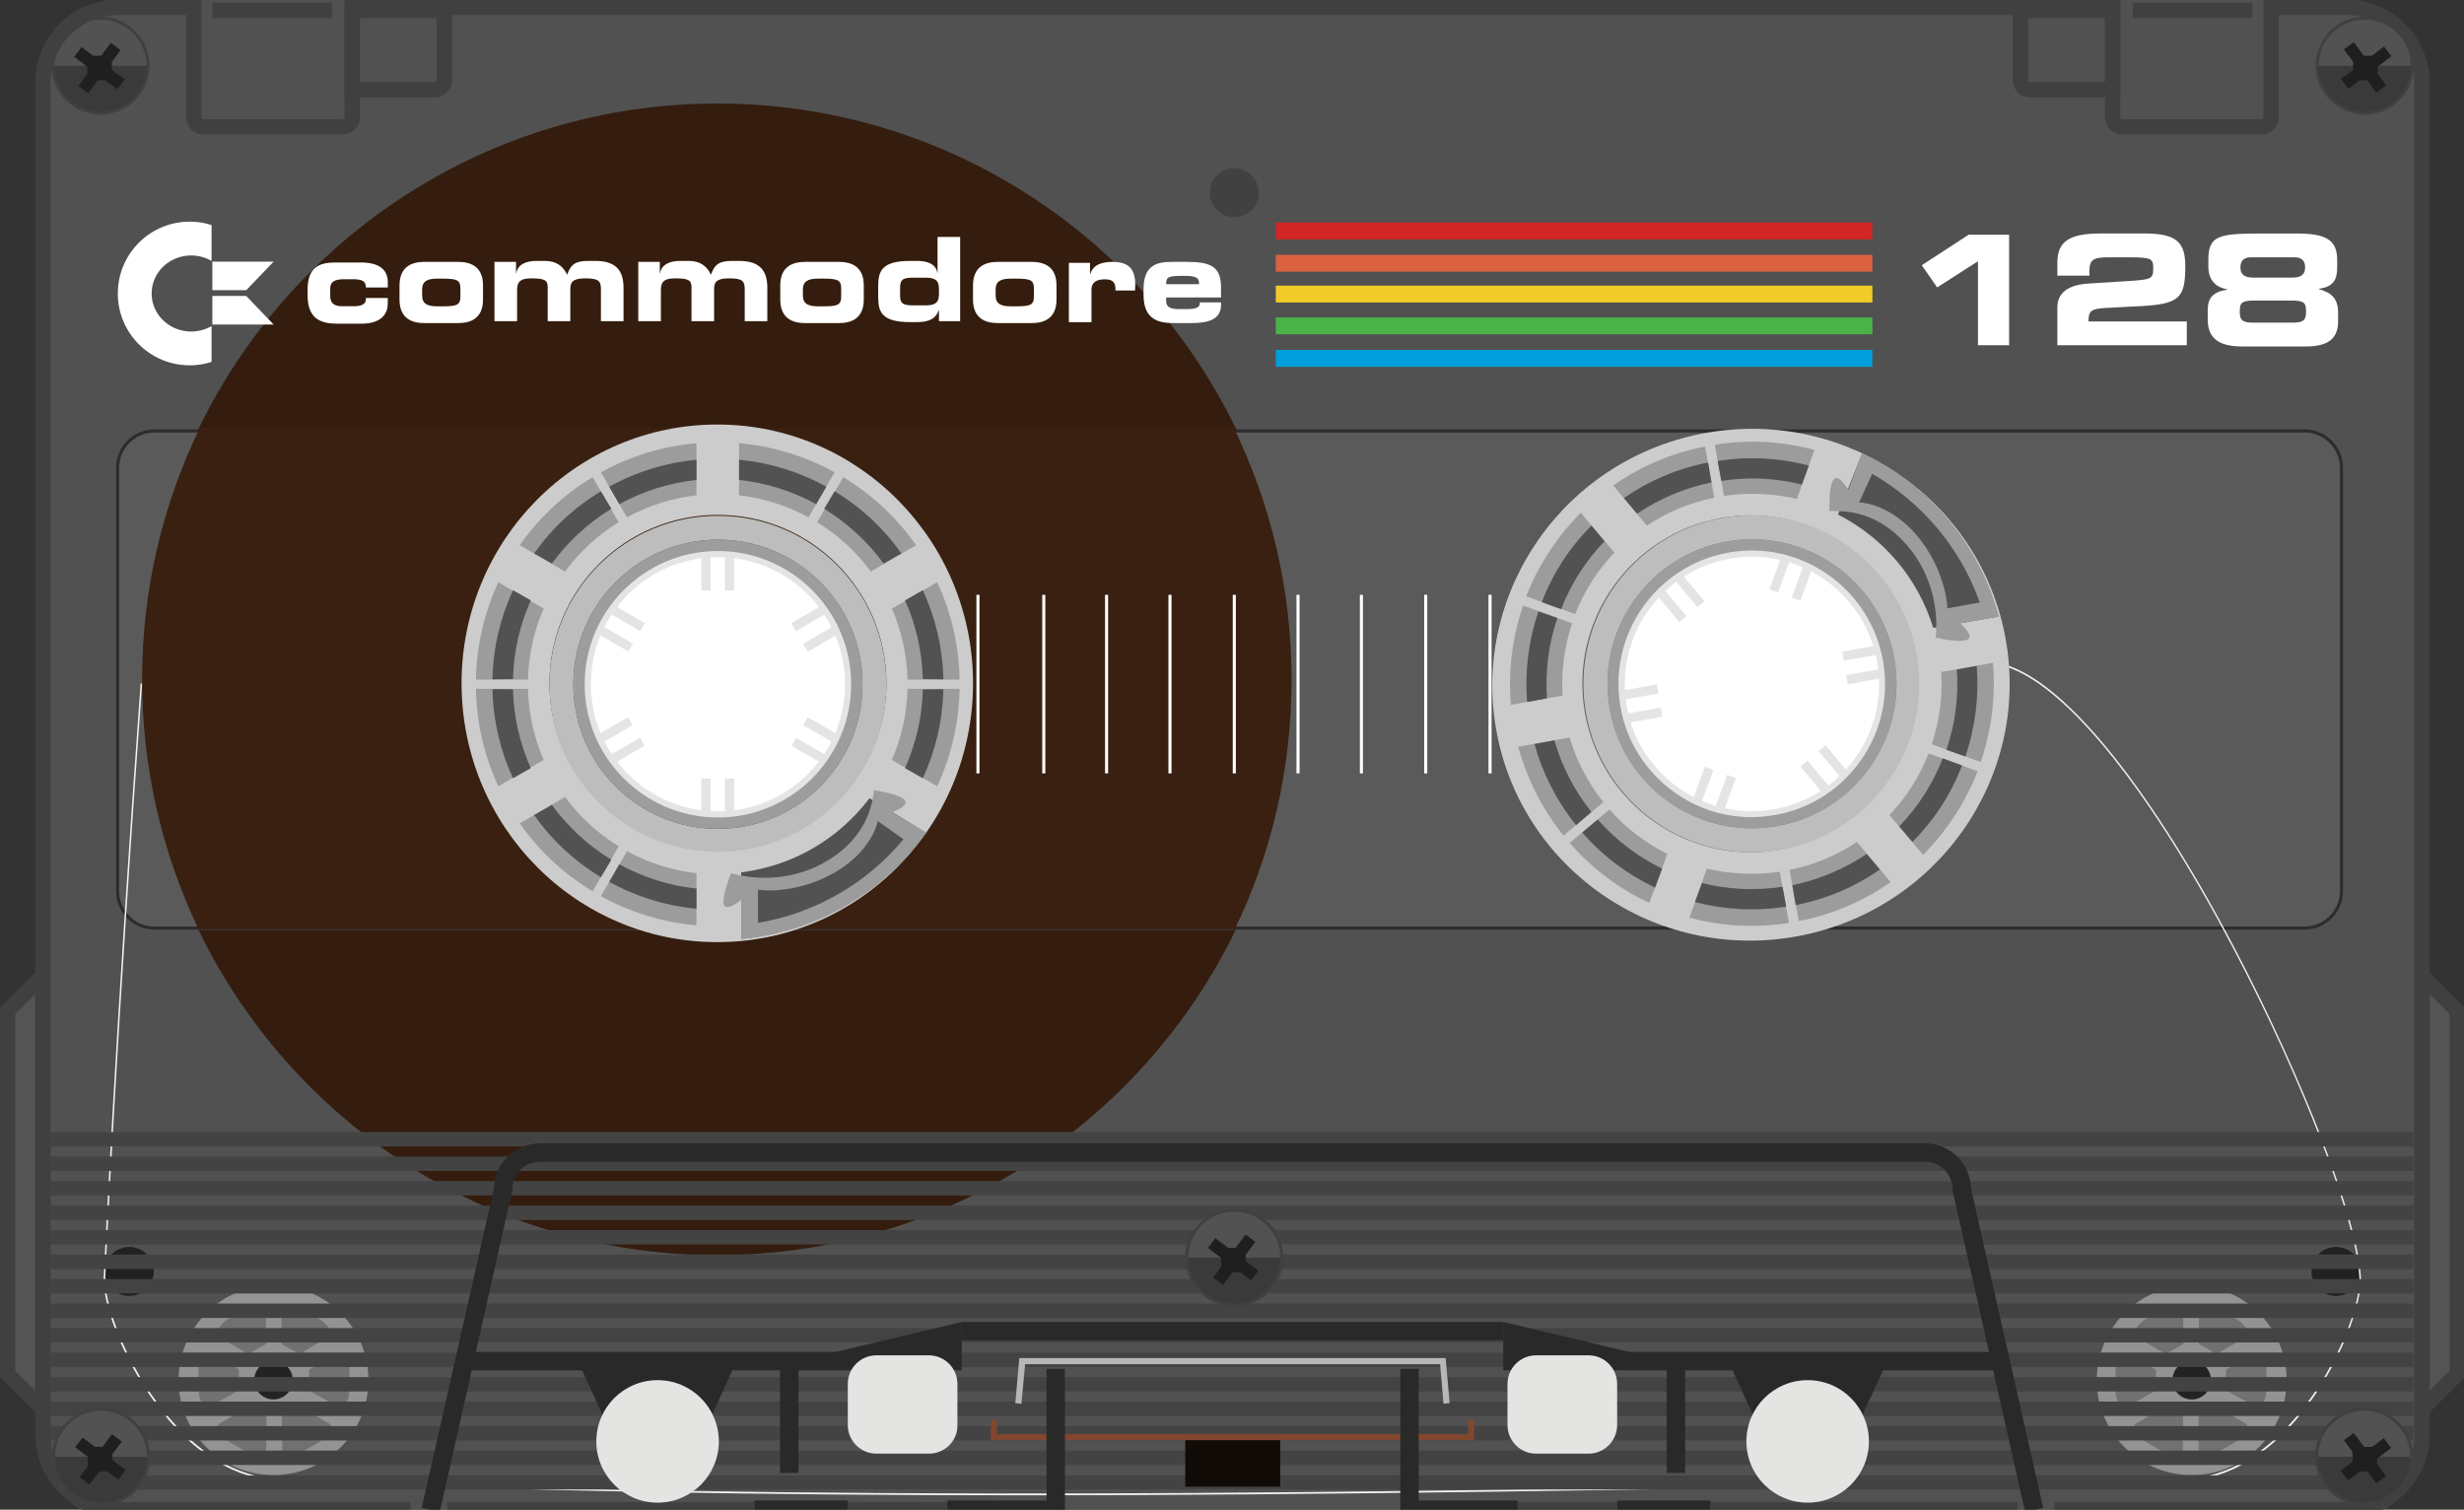 <?xml version="1.0" encoding="UTF-8" standalone="no"?>
<!-- Generator: Adobe Illustrator 19.0.0, SVG Export Plug-In . SVG Version: 6.00 Build 0)  -->

<svg
   version="1.1"
   id="Layer_1"
   x="0px"
   y="0px"
   viewBox="0 0 804.5 492.9"
   xml:space="preserve"
   sodipodi:docname="c128.svg"
   inkscape:version="1.4.2 (f4327f4, 2025-05-13)"
   xmlns:inkscape="http://www.inkscape.org/namespaces/inkscape"
   xmlns:sodipodi="http://sodipodi.sourceforge.net/DTD/sodipodi-0.dtd"
   xmlns="http://www.w3.org/2000/svg"
   xmlns:svg="http://www.w3.org/2000/svg"><rect x="0" y="0" width="804.5" height="492.9" fill="#333333" stroke="none"/><defs
   id="defs281">
	
	
	
	
	
	
	
	
	
	
	
	
	
	
	
	
	
	
	
	
	
	
	
	
	
	
	
	
	
	
	
	
	
	
	
	
	
	
	
	
	
	
	
	
	
	
	
	
	
	
	
	
	
	
	
	
	
	
	
	
	
	
	
	
	
	
	
	
	
	
	
	
	
	
	
	
</defs><sodipodi:namedview
   id="namedview281"
   pagecolor="#ffffff"
   bordercolor="#000000"
   borderopacity="0.25"
   inkscape:showpageshadow="2"
   inkscape:pageopacity="0.0"
   inkscape:pagecheckerboard="0"
   inkscape:deskcolor="#d1d1d1"
   inkscape:zoom="0.84094138"
   inkscape:cx="355.55392"
   inkscape:cy="48.160313"
   inkscape:window-width="1920"
   inkscape:window-height="1009"
   inkscape:window-x="-8"
   inkscape:window-y="-8"
   inkscape:window-maximized="1"
   inkscape:current-layer="Layer_1" />
<path
   fill="#381F10"
   d="M678.2-233.7"
   id="path1" />
<path
   fill="#381F10"
   d="M1016.2-231.7"
   id="path2" />
<path
   fill="#381F10"
   d="M1016.3-398.5"
   id="path3" />
<path
   fill="#381F10"
   d="M678.6-397.5"
   id="path4" />
<g
   id="g5">
	<path
   fill="none"
   stroke="#FFFFFF"
   stroke-miterlimit="10"
   d="M835,478.9"
   id="path5" />
</g>
<g
   id="g6">
		<path
   fill="#515151"
   d="M 741.6,0 H 402.3 402.5 63.3 38.6 C 25.1,0 14,11.2 14,24.9 v 446.3 c 0,13.7 11.1,24.9 24.6,24.9 h 95.4 536.8 95.4 c 13.5,0 24.6,-11.2 24.6,-24.9 V 24.9 C 790.8,11.2 779.7,0 766.2,0 Z"
   id="path6" />
	</g><g
   id="g7">
		<circle
   fill="#212121"
   cx="42.2"
   cy="415.1"
   r="8"
   id="circle6" />
	</g><g
   id="g8">
		<circle
   fill="#212121"
   cx="762.7"
   cy="415.1"
   r="8"
   id="circle7" />
	</g><g
   id="g9">
		<path
   fill="#5a5a5b"
   d="M 752.5,303 H 50.4 c -6.6,0 -12,-5.4 -12,-12 V 152.7 c 0,-6.6 5.4,-12 12,-12 h 702.1 c 6.6,0 12,5.4 12,12 V 291 c 0,6.6 -5.4,12 -12,12 z"
   id="path8" />
		<path
   fill="#2d2c2c"
   d="M 752.5,303.5 H 50.4 c -6.9,0 -12.5,-5.6 -12.5,-12.5 V 152.7 c 0,-6.9 5.6,-12.5 12.5,-12.5 h 702.1 c 6.9,0 12.5,5.6 12.5,12.5 V 291 c 0,6.9 -5.7,12.5 -12.5,12.5 z M 50.4,141.2 c -6.3,0 -11.5,5.2 -11.5,11.5 V 291 c 0,6.3 5.2,11.5 11.5,11.5 h 702.1 c 6.3,0 11.5,-5.2 11.5,-11.5 V 152.7 c 0,-6.3 -5.2,-11.5 -11.5,-11.5 z"
   id="path9" />
	</g><g
   id="g10">
		<path
   fill="#341d0e"
   d="M 403.6,140.7 H 64.5 C 94.8,77.5 159.4,33.8 234.2,33.8 c 74.6,0 139.1,43.5 169.5,106.5"
   id="path10" />
	</g><g
   id="g11">
		<path
   fill="#341d0e"
   d="M 403.6,303.6 H 64.8 c 30.4,62.9 94.8,106.2 169.3,106.2 74.6,0 139.1,-43.5 169.5,-106.5"
   id="path11" />
	</g><g
   id="g12">
		<path
   fill="#f2f2f2"
   d="m 334.6,488.2 c -83.7,0 -165.4,-1.3 -245.4,-4.9 C 73.4,482 61.3,471.2 54,462.3 40.3,445.7 33,424.5 33.9,416.5 c 0,-0.8 3.9,-82.5 12,-193.3 h 0.5 c -8.1,110.8 -12,192.5 -12,193.3 -0.8,7.9 6.4,29 20,45.4 7.3,8.8 19.2,19.5 34.8,20.8 173.5,7.9 355.4,4.7 547.9,1.3 26,-0.5 52.1,-0.9 78.4,-1.3 15.6,-1.3 27.5,-12 34.8,-20.8 13.6,-16.5 20.9,-37.6 20,-45.4 -1,-18.2 -18.6,-64 -41,-106.6 -27.1,-51.6 -54,-85.2 -73.6,-92 l 0.2,-0.5 c 19.7,6.9 46.6,40.5 73.8,92.3 22.4,42.7 40.1,88.6 41.1,106.8 0.8,7.9 -6.4,29.2 -20.1,45.8 -7.3,8.9 -19.4,19.7 -35.2,21 -26.3,0.4 -52.4,0.9 -78.4,1.3 -103.7,1.8 -204.5,3.6 -302.5,3.6 z"
   id="path12" />
	</g><g
   id="g13">
		<path
   fill="none"
   stroke="#404040"
   stroke-width="5"
   stroke-miterlimit="10"
   d="M 402.5,2.4"
   id="path13" />
	</g><g
   id="g14">
		<rect
   x="69.4"
   y="0.9"
   fill="#404040"
   width="39"
   height="5"
   id="rect13" />
	</g><g
   id="g15">
		<path
   fill="#404040"
   d="M 142,31.8 H 112.5 V 0.9 h 35.1 v 25.3 c 0,3.1 -2.5,5.6 -5.6,5.6 z m -24.5,-5 H 142 c 0.3,0 0.6,-0.3 0.6,-0.6 V 5.9 h -25.1 z"
   id="path14" />
	</g><g
   id="g16">
		<polygon
   fill="#545454"
   points="2.5,330.1 2.5,448.6 14,460.1 14,318.6 "
   id="polygon15" />
		<path
   fill="#404040"
   d="M 16.5,466.1 0,449.6 V 329 L 16.5,312.5 Z M 5,447.5 11.5,454 V 324.6 L 5,331.1 Z"
   id="path15" />
	</g><g
   id="g17">
		<circle
   fill="#414141"
   cx="403"
   cy="62.9"
   r="8"
   id="circle16" />
	</g><g
   id="g18">
		<path
   fill="none"
   stroke="#292929"
   stroke-width="6"
   stroke-miterlimit="10"
   d="M 403,388.2"
   id="path17" />
	</g><g
   id="g26">
		<g
   id="g19">
			<path
   fill="#3a3a3a"
   d="M 48.3,21.4 C 48.3,30 41.4,36.9 32.8,36.9 24.2,36.9 17.3,30 17.3,21.4"
   id="path18" />
		</g>
		<g
   id="g20">
			<path
   fill="#525252"
   d="m 17.3,21.4 c 0,-8.6 6.9,-15.5 15.5,-15.5 8.6,0 15.5,6.9 15.5,15.5"
   id="path19" />
		</g>
		<g
   id="g24">
			<g
   id="g21">
				<rect
   x="28.5"
   y="18.2"
   fill="#1f1f1f"
   width="8"
   height="8"
   id="rect20" />
			</g>
			<g
   id="g22">
				
					<rect
   x="23.7"
   y="20.2"
   transform="matrix(0.602,-0.799,0.799,0.602,-4.815,34.809)"
   fill="#1f1f1f"
   width="17.6"
   height="4"
   id="rect21" />
			</g>
			<g
   id="g23">
				
					<rect
   x="23.7"
   y="20.2"
   transform="matrix(-0.799,-0.602,0.602,-0.799,45.075,59.548)"
   fill="#1f1f1f"
   width="17.6"
   height="4"
   id="rect22" />
			</g>
		</g>
		<g
   id="g25">
			<path
   fill="#404040"
   d="m 32.8,37.4 c -8.8,0 -16,-7.2 -16,-16 0,-8.8 7.2,-16 16,-16 8.8,0 16,7.2 16,16 0,8.8 -7.2,16 -16,16 z m 0,-31 c -8.3,0 -15,6.7 -15,15 0,8.3 6.7,15 15,15 8.3,0 15,-6.7 15,-15 0,-8.3 -6.8,-15 -15,-15 z"
   id="path24" />
		</g>
	</g><g
   id="g27">
		<path
   fill="none"
   stroke="#404040"
   stroke-width="5"
   stroke-miterlimit="10"
   d="M 402.3,2.4"
   id="path26" />
	</g><g
   id="g28">
		<rect
   x="696.4"
   y="0.9"
   fill="#404040"
   width="39"
   height="5"
   id="rect27" />
	</g><g
   id="g29">
		<path
   fill="#404040"
   d="m 692.3,31.8 h -29.5 c -3.1,0 -5.6,-2.5 -5.6,-5.6 V 0.9 h 35.1 z M 662.2,5.9 v 20.3 c 0,0.3 0.3,0.6 0.6,0.6 h 24.5 V 5.9 Z"
   id="path28" />
	</g><g
   id="g30">
		<polygon
   fill="#545454"
   points="802.3,330.1 802.3,448.6 790.8,460.1 790.8,318.6 "
   id="polygon29" />
		<path
   fill="#404040"
   d="M 788.3,466.1 V 312.5 l 16.5,16.5 v 120.6 z m 5,-141.5 V 454 l 6.5,-6.5 V 331.1 Z"
   id="path29" />
	</g><g
   id="g31">
		<path
   fill="none"
   stroke="#939393"
   stroke-miterlimit="10"
   d="M 697.6,448"
   id="path30" />
	</g><g
   id="g32">
		<path
   fill="none"
   stroke="#939393"
   stroke-miterlimit="10"
   d="M 694.2,454"
   id="path31" />
	</g><g
   id="g33">
		<path
   fill="none"
   stroke="#292929"
   stroke-width="6"
   stroke-miterlimit="10"
   d="M 401.8,388.2"
   id="path32" />
	</g><g
   id="g34">
		<path
   fill="#404040"
   d="m 766.2,495.4 h -95.4 v -5 h 95.4 c 12.2,0 22.1,-9.9 22.1,-22.1 V 27 C 788.3,14.8 778.4,4.9 766.2,4.9 H 744 v 33.4 c 0,3.1 -2.5,5.6 -5.6,5.6 h -45.5 c -3.1,0 -5.6,-2.5 -5.6,-5.6 V 4.9 H 117.5 v 33.4 c 0,3.1 -2.5,5.6 -5.6,5.6 H 66.4 c -3.1,0 -5.6,-2.5 -5.6,-5.6 V 4.9 H 38.6 C 26.4,4.9 16.5,14.8 16.5,27 v 441.3 c 0,12.2 9.9,22.1 22.1,22.1 H 134 v 5 H 38.6 c -14.9,0 -27.1,-12.1 -27.1,-27.1 V 27 c 0,-15 12.1,-27.1 27.1,-27.1 h 27.2 v 38.4 c 0,0.3 0.3,0.6 0.6,0.6 h 45.5 c 0.3,0 0.6,-0.3 0.6,-0.6 V -0.1 h 579.8 v 38.4 c 0,0.3 0.3,0.6 0.6,0.6 h 45.5 c 0.3,0 0.6,-0.3 0.6,-0.6 V -0.1 h 27.2 c 14.9,0 27.1,12.1 27.1,27.1 v 441.3 c 0,15 -12.1,27.1 -27.1,27.1 z"
   id="path33" />
	</g><g
   id="g42">
		<g
   id="g35">
			<path
   fill="#3a3a3a"
   d="m 756.6,21.4 c 0,8.6 6.9,15.5 15.5,15.5 8.6,0 15.5,-6.9 15.5,-15.5"
   id="path34" />
		</g>
		<g
   id="g36">
			<path
   fill="#525252"
   d="m 787.6,21.4 c 0,-8.6 -6.9,-15.5 -15.5,-15.5 -8.6,0 -15.5,6.9 -15.5,15.5"
   id="path35" />
		</g>
		<g
   id="g40">
			<g
   id="g37">
				<rect
   x="768.3"
   y="18.2"
   fill="#1f1f1f"
   width="8"
   height="8"
   id="rect36" />
			</g>
			<g
   id="g38">
				
					<rect
   x="763.5"
   y="20.2"
   transform="matrix(-0.602,-0.799,0.799,-0.602,1219.363,652.418)"
   fill="#1f1f1f"
   width="17.6"
   height="4"
   id="rect37" />
			</g>
			<g
   id="g39">
				
					<rect
   x="763.5"
   y="20.2"
   transform="matrix(0.799,-0.602,0.602,0.799,142.138,469.273)"
   fill="#1f1f1f"
   width="17.6"
   height="4"
   id="rect38" />
			</g>
		</g>
		<g
   id="g41">
			<path
   fill="#404040"
   d="m 772.1,37.4 c -8.8,0 -16,-7.2 -16,-16 0,-8.8 7.2,-16 16,-16 8.8,0 16,7.2 16,16 0,8.8 -7.2,16 -16,16 z m 0,-31 c -8.3,0 -15,6.7 -15,15 0,8.3 6.7,15 15,15 8.3,0 15,-6.7 15,-15 0,-8.3 -6.8,-15 -15,-15 z"
   id="path40" />
		</g>
	</g><g
   id="g106">
		<g
   id="g44">
			<g
   id="g43">
				<path
   fill="#9d9d9d"
   d="m 564.6,181.4 c 23.1,-4.1 45.2,11.4 49.2,34.5 4,23.1 -11.4,45.2 -34.5,49.2 -23.1,4.1 -45.2,-11.4 -49.2,-34.5 -4,-23.1 11.4,-45.1 34.5,-49.2 z m -39,50 c 4.5,25.7 29,42.8 54.6,38.3 25.6,-4.5 42.8,-29 38.3,-54.6 -4.5,-25.6 -29,-42.8 -54.6,-38.3 -25.6,4.5 -42.9,29 -38.3,54.6 z"
   id="path42" />
			</g>
		</g>
		<g
   id="g66">
			<g
   id="g47">
				<g
   id="g45">
					<circle
   fill="#ffffff"
   cx="572"
   cy="223.2"
   r="42.5"
   id="circle44" />
				</g>
				<g
   id="g46">
					<path
   fill="#e4e4e3"
   d="m 571.9,266.8 c -8.8,0 -17.5,-2.7 -24.9,-7.9 -9.5,-6.7 -15.9,-16.6 -17.9,-28.1 -4.2,-23.6 11.7,-46.2 35.3,-50.4 v 0 c 23.6,-4.2 46.2,11.7 50.4,35.3 2,11.4 -0.5,23 -7.2,32.5 -6.7,9.5 -16.6,15.9 -28.1,17.9 -2.5,0.4 -5.1,0.7 -7.6,0.7 z m -7.1,-84.4 c -22.5,4 -37.6,25.5 -33.7,48.1 1.9,10.9 8,20.4 17.1,26.8 9.1,6.4 20.1,8.8 31,6.9 10.9,-1.9 20.4,-8 26.8,-17.1 6.4,-9.1 8.8,-20.1 6.9,-31 -4,-22.6 -25.6,-37.7 -48.1,-33.7 z"
   id="path45" />
				</g>
			</g>
			<g
   id="g50">
				<g
   id="g48">
					
						<rect
   x="535.2"
   y="227.6"
   transform="matrix(0.174,0.985,-0.985,0.174,673.272,-335.735)"
   fill="#e4e4e3"
   width="3"
   height="11.7"
   id="rect47" />
				</g>
				<g
   id="g49">
					
						<rect
   x="533.9"
   y="219.9"
   transform="matrix(0.174,0.985,-0.985,0.174,664.656,-340.709)"
   fill="#e4e4e3"
   width="3"
   height="11.7"
   id="rect48" />
				</g>
			</g>
			<g
   id="g53">
				<g
   id="g51">
					
						<rect
   x="607.3"
   y="214.9"
   transform="matrix(0.174,0.985,-0.985,0.174,720.287,-417.191)"
   fill="#e4e4e3"
   width="3"
   height="11.7"
   id="rect50" />
				</g>
				<g
   id="g52">
					
						<rect
   x="605.9"
   y="207.2"
   transform="matrix(0.174,0.985,-0.985,0.174,711.67,-422.165)"
   fill="#e4e4e3"
   width="3"
   height="11.7"
   id="rect51" />
				</g>
			</g>
			<g
   id="g56">
				<g
   id="g54">
					
						<rect
   x="561.7"
   y="253"
   transform="matrix(0.94,0.342,-0.342,0.94,122.445,-176.943)"
   fill="#e4e4e3"
   width="3"
   height="11.7"
   id="rect53" />
				</g>
				<g
   id="g55">
					
						<rect
   x="554.4"
   y="250.4"
   transform="matrix(0.94,0.342,-0.342,0.94,121.101,-174.616)"
   fill="#e4e4e3"
   width="3"
   height="11.7"
   id="rect54" />
				</g>
			</g>
			<g
   id="g59">
				<g
   id="g57">
					
						<rect
   x="586.7"
   y="184.3"
   transform="matrix(0.94,0.342,-0.342,0.94,100.561,-189.791)"
   fill="#e4e4e3"
   width="3"
   height="11.7"
   id="rect56" />
				</g>
				<g
   id="g58">
					
						<rect
   x="579.4"
   y="181.6"
   transform="matrix(0.94,0.342,-0.342,0.94,99.216,-187.462)"
   fill="#e4e4e3"
   width="3"
   height="11.7"
   id="rect57" />
				</g>
			</g>
			<g
   id="g62">
				<g
   id="g60">
					
						<rect
   x="592.7"
   y="247.2"
   transform="matrix(0.643,0.766,-0.766,0.643,404.308,-369.646)"
   fill="#e4e4e3"
   width="11.7"
   height="3"
   id="rect59" />
				</g>
				<g
   id="g61">
					
						<rect
   x="586.8"
   y="252.2"
   transform="matrix(0.643,0.766,-0.766,0.643,406.002,-363.327)"
   fill="#e4e4e3"
   width="11.7"
   height="3"
   id="rect60" />
				</g>
			</g>
			<g
   id="g65">
				<g
   id="g63">
					
						<rect
   x="545.7"
   y="191.2"
   transform="matrix(0.643,0.766,-0.766,0.643,344.559,-353.632)"
   fill="#e4e4e3"
   width="11.7"
   height="3"
   id="rect62" />
				</g>
				<g
   id="g64">
					
						<rect
   x="539.7"
   y="196.1"
   transform="matrix(0.643,0.766,-0.766,0.643,346.267,-347.318)"
   fill="#e4e4e3"
   width="11.7"
   height="3"
   id="rect63" />
				</g>
			</g>
		</g>
		<g
   id="g67">
			<path
   fill="#bcbdbc"
   d="m 562.4,169.1 c 29.9,-5.3 58.4,14.7 63.7,44.6 5.3,29.9 -14.7,58.4 -44.6,63.7 -29.9,5.3 -58.4,-14.7 -63.7,-44.6 -5.2,-29.9 14.7,-58.4 44.6,-63.7 z m -36.8,62.3 c 4.5,25.7 29,42.8 54.6,38.3 25.6,-4.5 42.8,-29 38.3,-54.6 -4.5,-25.6 -29,-42.8 -54.6,-38.3 -25.6,4.5 -42.9,29 -38.3,54.6 z"
   id="path66" />
		</g>
		<g
   id="g68">
			<path
   fill="#cccccc"
   d="m 562.1,169.1 c 29.9,-5.3 58.4,14.7 63.7,44.6 5.3,29.9 -14.7,58.4 -44.6,63.7 -29.9,5.3 -58.4,-14.7 -63.7,-44.6 -5.3,-29.9 14.7,-58.4 44.6,-63.7 z m -73.6,69.1 c 8,45.4 51.8,75.7 97.7,67.6 45.9,-8.1 76.7,-51.5 68.7,-96.9 -8,-45.4 -51.8,-75.7 -97.7,-67.6 -46,8.1 -76.7,51.5 -68.7,96.9 z"
   id="path67" />
		</g>
		<g
   id="g75">
			<g
   id="g71">
				<g
   id="g69">
					<path
   fill="#9c9c9c"
   d="m 526.7,158.5 c 8.7,-6.1 18.9,-10.6 30,-12.7 l 3,16.7 c -8.1,1.6 -15.5,4.8 -22,9.1 z"
   id="path68" />
				</g>
				<g
   id="g70">
					<path
   fill="#525252"
   d="m 557.7,151 c -10.2,2 -19.4,6 -27.5,11.6 l 4.3,5.1 c 7.2,-4.8 15.4,-8.4 24.3,-10.2 z"
   id="path69" />
				</g>
			</g>
			<g
   id="g74">
				<g
   id="g72">
					<path
   fill="#9c9c9c"
   d="m 592.4,146.9 c -10.3,-2.8 -21.4,-3.5 -32.5,-1.7 l 3,16.7 c 8.1,-1.2 16.2,-0.8 23.8,1 z"
   id="path71" />
				</g>
				<g
   id="g73">
					<path
   fill="#525252"
   d="m 560.8,150.5 c 10.2,-1.6 20.3,-1 29.8,1.5 l -2.3,6.2 C 579.9,156.1 571,155.6 562,157 Z"
   id="path72" />
				</g>
			</g>
		</g>
		<g
   id="g82">
			<g
   id="g78">
				<g
   id="g76">
					<path
   fill="#9c9c9c"
   d="m 493.3,230.1 c -0.9,-10.6 0.3,-21.6 4,-32.4 l 16,5.8 c -2.6,7.8 -3.6,15.8 -3.1,23.6 z"
   id="path75" />
				</g>
				<g
   id="g77">
					<path
   fill="#525252"
   d="m 502.3,199.6 c -3.3,9.8 -4.5,19.8 -3.7,29.6 l 6.5,-1.2 c -0.6,-8.6 0.4,-17.5 3.4,-26.2 z"
   id="path76" />
				</g>
			</g>
			<g
   id="g81">
				<g
   id="g79">
					<path
   fill="#9c9c9c"
   d="m 516.1,167.4 c -7.5,7.6 -13.7,16.8 -17.8,27.3 l 16,5.8 c 3,-7.7 7.4,-14.4 12.8,-20.1 z"
   id="path78" />
				</g>
				<g
   id="g80">
					<path
   fill="#525252"
   d="m 503.4,196.6 c 3.7,-9.7 9.3,-18.1 16.2,-25 l 4.3,5.1 c -6,6.2 -10.9,13.7 -14.2,22.2 -0.1,0 -6.3,-2.3 -6.3,-2.3 z"
   id="path79" />
				</g>
			</g>
		</g>
		<g
   id="g89">
			<g
   id="g85">
				<g
   id="g83">
					<path
   fill="#9c9c9c"
   d="m 538.5,294.8 c -9.7,-4.5 -18.6,-11.1 -26,-19.6 l 13,-10.9 c 5.5,6.2 11.9,11 18.9,14.5 z"
   id="path82" />
				</g>
				<g
   id="g84">
					<path
   fill="#525252"
   d="m 516.6,271.8 c 6.8,7.8 14.9,13.8 23.8,18 l 2.3,-6.2 c -7.8,-3.8 -14.9,-9.1 -21,-16 0,-0.1 -5.1,4.2 -5.1,4.2 z"
   id="path83" />
				</g>
			</g>
			<g
   id="g88">
				<g
   id="g86">
					<path
   fill="#9c9c9c"
   d="m 495.7,243.8 c 2.8,10.3 7.7,20.2 14.8,29 l 13,-10.9 c -5.1,-6.4 -8.8,-13.6 -11,-21.1 z"
   id="path85" />
				</g>
				<g
   id="g87">
					<path
   fill="#525252"
   d="m 514.6,269.4 c -6.5,-8.1 -11,-17.1 -13.6,-26.5 l 6.5,-1.2 c 2.4,8.3 6.4,16.3 12.1,23.4 z"
   id="path86" />
				</g>
			</g>
		</g>
		<g
   id="g96">
			<g
   id="g92">
				<g
   id="g90">
					<path
   fill="#9c9c9c"
   d="m 617.3,288 c -8.7,6.1 -18.9,10.6 -30,12.7 l -3,-16.7 c 8.1,-1.6 15.5,-4.8 22,-9.1 z"
   id="path89" />
				</g>
				<g
   id="g91">
					<path
   fill="#525252"
   d="m 586.3,295.5 c 10.2,-2 19.4,-6 27.5,-11.6 l -4.3,-5.1 c -7.2,4.8 -15.4,8.4 -24.3,10.2 z"
   id="path90" />
				</g>
			</g>
			<g
   id="g95">
				<g
   id="g93">
					<path
   fill="#9c9c9c"
   d="m 551.6,299.6 c 10.3,2.8 21.4,3.5 32.5,1.7 l -3,-16.7 c -8.1,1.2 -16.2,0.8 -23.8,-1 z"
   id="path92" />
				</g>
				<g
   id="g94">
					<path
   fill="#525252"
   d="m 583.2,296 c -10.2,1.6 -20.3,1 -29.8,-1.5 l 2.3,-6.2 c 8.4,2.1 17.3,2.6 26.3,1.2 z"
   id="path93" />
				</g>
			</g>
		</g>
		<g
   id="g103">
			<g
   id="g99">
				<g
   id="g97">
					<path
   fill="#9c9c9c"
   d="m 650.7,216.4 c 0.9,10.6 -0.3,21.6 -4,32.4 l -16,-5.8 c 2.6,-7.8 3.6,-15.8 3.1,-23.6 z"
   id="path96" />
				</g>
				<g
   id="g98">
					<path
   fill="#525252"
   d="m 641.7,247 c 3.3,-9.8 4.5,-19.8 3.7,-29.6 l -6.5,1.2 c 0.6,8.6 -0.4,17.5 -3.4,26.2 z"
   id="path97" />
				</g>
			</g>
			<g
   id="g102">
				<g
   id="g100">
					<path
   fill="#9c9c9c"
   d="m 627.9,279.1 c 7.5,-7.6 13.7,-16.8 17.8,-27.3 l -16,-5.8 c -3,7.7 -7.4,14.4 -12.8,20.1 z"
   id="path99" />
				</g>
				<g
   id="g101">
					<path
   fill="#525252"
   d="m 640.6,249.9 c -3.7,9.7 -9.3,18.1 -16.2,25 l -4.3,-5.1 c 6,-6.2 10.9,-13.7 14.2,-22.2 z"
   id="path100" />
				</g>
			</g>
		</g>
		<g
   id="g104">
			<path
   fill="#525252"
   d="m 639.9,203.5 12.6,-2.2 C 646,177.2 629.3,158.2 608,148 l -4.3,10.8 -3.6,9.2 c 14.6,7.4 26.1,20.6 31.1,37 z"
   id="path103" />
		</g>
		<g
   id="g105">
			<path
   fill="#9c9c9c"
   d="m 608,147.5 0.1,0.5 c 21.3,10.2 38,29.3 44.5,53.3 l -12.6,2.2 c 2.4,2.2 3.4,3.8 3,4.7 -0.6,1.4 -4.3,1.4 -11,0 0.3,-2.5 1.7,-17.3 -9.3,-30.1 -10.9,-12.7 -22.9,-11.1 -25.4,-11.2 -0.1,-6.9 0.6,-10.5 2.1,-10.8 1,-0.2 2.3,1 4.1,3.8 l 4.5,-12 m 27.3,50.8 11.1,-2 c -6.4,-18.1 -19.1,-32.8 -35.1,-42 L 607,164 c 1.9,0.1 10.7,1.1 19.1,11.1 8.4,10.1 9.8,21.6 9.7,23.5"
   id="path104" />
		</g>
	</g><g
   id="g107">
		<path
   fill="none"
   stroke="#100b06"
   stroke-miterlimit="10"
   d="M 625,233.9"
   id="path106" />
	</g><g
   id="g108">
		<path
   fill="none"
   stroke="#ffffff"
   stroke-miterlimit="10"
   d="M 735.7,410.2"
   id="path107" />
	</g><g
   id="g127">
		<g
   id="g117">
			<g
   id="g109">
				<circle
   fill="#939393"
   cx="89.3"
   cy="450.6"
   r="31"
   id="circle108" />
			</g>
			<g
   id="g110">
				<circle
   fill="#232323"
   cx="89.3"
   cy="450.6"
   r="6.3"
   id="circle109" />
			</g>
			<g
   id="g111">
				<path
   fill="#717171"
   d="m 100.9,450.6 v 3.4 l 10,5.6 c 1.8,0 3.2,-2.7 3.2,-6 v -3 -3 c 0,-3.3 -1.4,-6 -3.2,-6 l -10,5.6 z"
   id="path110" />
			</g>
			<g
   id="g112">
				<path
   fill="#717171"
   d="m 94.8,440.4 2.9,1.7 9.9,-5.8 c 0.9,-1.5 -0.7,-4.1 -3.6,-5.8 l -2.6,-1.5 -2.6,-1.5 c -2.9,-1.7 -5.9,-1.8 -6.8,-0.2 l -0.1,11.5 z"
   id="path111" />
			</g>
			<g
   id="g113">
				<path
   fill="#717171"
   d="m 78,450.5 v 3.4 l -10,5.6 c -1.8,0 -3.2,-2.7 -3.2,-6 v -3 -3 c 0,-3.3 1.4,-6 3.2,-6 l 10,5.6 z"
   id="path112" />
			</g>
			<g
   id="g114">
				<path
   fill="#717171"
   d="m 84,440.4 -2.9,1.7 -9.9,-5.8 c -0.9,-1.5 0.7,-4.1 3.6,-5.8 l 2.6,-1.5 2.6,-1.5 c 2.9,-1.7 5.9,-1.8 6.8,-0.2 l 0.1,11.5 z"
   id="path113" />
			</g>
			<g
   id="g115">
				<path
   fill="#717171"
   d="m 84.1,460.9 -2.9,-1.7 -9.9,5.8 c -0.9,1.5 0.7,4.1 3.6,5.8 l 2.6,1.5 2.6,1.5 c 2.9,1.7 5.9,1.8 6.8,0.2 L 87,462.5 Z"
   id="path114" />
			</g>
			<g
   id="g116">
				<path
   fill="#717171"
   d="m 95,460.9 2.9,-1.7 9.9,5.8 c 0.9,1.5 -0.7,4.1 -3.6,5.8 l -2.6,1.5 -2.6,1.5 c -2.9,1.7 -5.9,1.8 -6.8,0.2 L 92,462.6 Z"
   id="path115" />
			</g>
		</g>
		<g
   id="g126">
			<g
   id="g118">
				<circle
   fill="#939393"
   cx="715.6"
   cy="450.6"
   r="31"
   id="circle117" />
			</g>
			<g
   id="g119">
				<circle
   fill="#232323"
   cx="715.6"
   cy="450.6"
   r="6.3"
   id="circle118" />
			</g>
			<g
   id="g120">
				<path
   fill="#717171"
   d="m 703.9,450.6 v 3.4 l -10,5.6 c -1.8,0 -3.2,-2.7 -3.2,-6 v -3 -3 c 0,-3.3 1.4,-6 3.2,-6 l 10,5.6 z"
   id="path119" />
			</g>
			<g
   id="g121">
				<path
   fill="#717171"
   d="m 710,440.4 -2.9,1.7 -9.9,-5.8 c -0.9,-1.5 0.7,-4.1 3.6,-5.8 l 2.6,-1.5 2.6,-1.5 c 2.9,-1.7 5.9,-1.8 6.8,-0.2 l 0.1,11.5 z"
   id="path120" />
			</g>
			<g
   id="g122">
				<path
   fill="#717171"
   d="m 726.8,450.5 v 3.4 l 10,5.6 c 1.8,0 3.2,-2.7 3.2,-6 v -3 -3 c 0,-3.3 -1.4,-6 -3.2,-6 l -10,5.6 z"
   id="path121" />
			</g>
			<g
   id="g123">
				<path
   fill="#717171"
   d="m 720.8,440.4 2.9,1.7 9.9,-5.8 c 0.9,-1.5 -0.7,-4.1 -3.6,-5.8 l -2.6,-1.5 -2.6,-1.5 c -2.9,-1.7 -5.9,-1.8 -6.8,-0.2 l -0.1,11.5 z"
   id="path122" />
			</g>
			<g
   id="g124">
				<path
   fill="#717171"
   d="m 720.7,460.9 2.9,-1.7 9.9,5.8 c 0.9,1.5 -0.7,4.1 -3.6,5.8 l -2.6,1.5 -2.6,1.5 c -2.9,1.7 -5.9,1.8 -6.8,0.2 l -0.1,-11.5 z"
   id="path123" />
			</g>
			<g
   id="g125">
				<path
   fill="#717171"
   d="m 709.9,460.9 -2.9,-1.7 -9.9,5.8 c -0.9,1.5 0.7,4.1 3.6,5.8 l 2.6,1.5 2.6,1.5 c 2.9,1.7 5.9,1.8 6.8,0.2 l 0.1,-11.5 z"
   id="path124" />
			</g>
		</g>
	</g><g
   id="g134">
		<path
   fill="#392010"
   d="M 402.8,303.3 H 64.8 C 53,278.6 46.4,251 46.4,221.9 c 0,-29.5 6.8,-57.5 18.9,-82.3 h 337.6 -0.1 c 12.1,24.9 18.9,52.8 18.9,82.3 0,29.2 -6.6,56.8 -18.5,81.4"
   id="path133" />
	</g><g
   id="g135">
		<rect
   x="318.8"
   y="194.2"
   fill="#ffffff"
   width="1"
   height="58.3"
   id="rect134" />
	</g><g
   id="g136">
		<rect
   x="340.3"
   y="194.2"
   fill="#ffffff"
   width="1"
   height="58.3"
   id="rect135" />
	</g><g
   id="g137">
		<rect
   x="360.8"
   y="194.2"
   fill="#ffffff"
   width="1"
   height="58.3"
   id="rect136" />
	</g><g
   id="g138">
		<rect
   x="381.5"
   y="194.2"
   fill="#ffffff"
   width="1"
   height="58.3"
   id="rect137" />
	</g><g
   id="g139">
		<rect
   x="402.5"
   y="194.2"
   fill="#ffffff"
   width="1"
   height="58.3"
   id="rect138" />
	</g><g
   id="g140">
		<rect
   x="423.3"
   y="194.2"
   fill="#ffffff"
   width="1"
   height="58.3"
   id="rect139" />
	</g><g
   id="g141">
		<rect
   x="444"
   y="194.2"
   fill="#ffffff"
   width="1"
   height="58.3"
   id="rect140" />
	</g><g
   id="g142">
		<rect
   x="465"
   y="194.2"
   fill="#ffffff"
   width="1"
   height="58.3"
   id="rect141" />
	</g><g
   id="g143">
		<rect
   x="486"
   y="194.2"
   fill="#ffffff"
   width="1"
   height="58.3"
   id="rect142" />
	</g><g
   id="g207">
		<g
   id="g145">
			<g
   id="g144">
				<path
   fill="#9d9d9d"
   d="m 276.9,223.4 c 0,23.5 -19,42.5 -42.5,42.5 -23.5,0 -42.5,-19 -42.5,-42.5 0,-23.5 19,-42.5 42.5,-42.5 23.5,0 42.5,19 42.5,42.5 z m -42.5,-47.2 c -26,0 -47.2,21.1 -47.2,47.2 0,26.1 21.1,47.2 47.2,47.2 26.1,0 47.2,-21.1 47.2,-47.2 0,-26.1 -21.2,-47.2 -47.2,-47.2 z"
   id="path143" />
			</g>
		</g>
		<g
   id="g167">
			<g
   id="g148">
				<g
   id="g146">
					<circle
   fill="#ffffff"
   cx="234.4"
   cy="223.4"
   r="42.5"
   id="circle145" />
				</g>
				<g
   id="g147">
					<path
   fill="#e4e4e3"
   d="m 234.4,266.9 c -24,0 -43.5,-19.5 -43.5,-43.5 0,-24 19.5,-43.5 43.5,-43.5 24,0 43.5,19.5 43.5,43.5 0,24 -19.5,43.5 -43.5,43.5 z m 0,-85 c -22.9,0 -41.5,18.6 -41.5,41.5 0,22.9 18.6,41.5 41.5,41.5 22.9,0 41.5,-18.6 41.5,-41.5 0,-22.9 -18.6,-41.5 -41.5,-41.5 z"
   id="path146" />
				</g>
			</g>
			<g
   id="g151">
				<g
   id="g149">
					<rect
   x="229"
   y="181.1"
   fill="#e4e4e3"
   width="3"
   height="11.7"
   id="rect148" />
				</g>
				<g
   id="g150">
					<rect
   x="236.7"
   y="181.1"
   fill="#e4e4e3"
   width="3"
   height="11.7"
   id="rect149" />
				</g>
			</g>
			<g
   id="g154">
				<g
   id="g152">
					<rect
   x="229"
   y="254.2"
   fill="#e4e4e3"
   width="3"
   height="11.7"
   id="rect151" />
				</g>
				<g
   id="g153">
					<rect
   x="236.7"
   y="254.2"
   fill="#e4e4e3"
   width="3"
   height="11.7"
   id="rect152" />
				</g>
			</g>
			<g
   id="g157">
				<g
   id="g155">
					<rect
   x="195"
   y="207"
   transform="matrix(0.866,0.5,-0.5,0.866,131.169,-72.484)"
   fill="#e4e4e3"
   width="11.7"
   height="3"
   id="rect154" />
				</g>
				<g
   id="g156">
					
						<rect
   x="198.9"
   y="200.3"
   transform="matrix(0.866,0.5,-0.5,0.866,128.32,-75.313)"
   fill="#e4e4e3"
   width="11.7"
   height="3"
   id="rect155" />
				</g>
			</g>
			<g
   id="g160">
				<g
   id="g158">
					
						<rect
   x="258.4"
   y="243.6"
   transform="matrix(0.866,0.5,-0.5,0.866,157.944,-99.265)"
   fill="#e4e4e3"
   width="11.7"
   height="3"
   id="rect157" />
				</g>
				<g
   id="g159">
					
						<rect
   x="262.2"
   y="236.9"
   transform="matrix(0.866,0.5,-0.5,0.866,155.111,-102.098)"
   fill="#e4e4e3"
   width="11.7"
   height="3"
   id="rect158" />
				</g>
			</g>
			<g
   id="g163">
				<g
   id="g161">
					
						<rect
   x="203.2"
   y="239.3"
   transform="matrix(0.5,0.866,-0.866,0.5,314.583,-54.741)"
   fill="#e4e4e3"
   width="3"
   height="11.7"
   id="rect160" />
				</g>
				<g
   id="g162">
					
						<rect
   x="199.3"
   y="232.6"
   transform="matrix(0.5,0.866,-0.866,0.5,306.844,-54.741)"
   fill="#e4e4e3"
   width="3"
   height="11.7"
   id="rect161" />
				</g>
			</g>
			<g
   id="g166">
				<g
   id="g164">
					
						<rect
   x="266.6"
   y="202.7"
   transform="matrix(0.5,0.866,-0.866,0.5,314.578,-127.903)"
   fill="#e4e4e3"
   width="3"
   height="11.7"
   id="rect163" />
				</g>
				<g
   id="g165">
					
						<rect
   x="262.7"
   y="196"
   transform="matrix(0.5,0.866,-0.866,0.5,306.839,-127.903)"
   fill="#e4e4e3"
   width="3"
   height="11.7"
   id="rect164" />
				</g>
			</g>
		</g>
		<g
   id="g168">
			<path
   fill="#bcbdbc"
   d="m 289.4,223.4 c 0,30.4 -24.6,55 -55,55 -30.4,0 -55,-24.6 -55,-55 0,-30.4 24.6,-55 55,-55 30.4,0 55,24.6 55,55 z m -55,-47.2 c -26,0 -47.2,21.1 -47.2,47.2 0,26.1 21.1,47.2 47.2,47.2 26.1,0 47.2,-21.1 47.2,-47.2 0,-26.1 -21.2,-47.2 -47.2,-47.2 z"
   id="path167" />
		</g>
		<g
   id="g169">
			<path
   fill="#cccccc"
   d="m 289.4,223.1 c 0,30.4 -24.6,55 -55,55 -30.4,0 -55,-24.6 -55,-55 0,-30.4 24.6,-55 55,-55 30.4,0 55,24.6 55,55 z m -55.2,-84.5 c -46.1,0 -83.5,37.8 -83.5,84.5 0,46.7 37.4,84.5 83.5,84.5 46.1,0 83.5,-37.8 83.5,-84.5 0,-46.7 -37.4,-84.5 -83.5,-84.5 z"
   id="path168" />
		</g>
		<g
   id="g176">
			<g
   id="g172">
				<g
   id="g170">
					<path
   fill="#9c9c9c"
   d="m 306,190.1 c 4.5,9.7 7.1,20.4 7.3,31.8 h -17 c -0.2,-8.2 -2,-16.1 -5.1,-23.2 z"
   id="path169" />
				</g>
				<g
   id="g171">
					<path
   fill="#525252"
   d="m 308,221.8 c -0.2,-10.4 -2.6,-20.2 -6.7,-29.1 l -5.8,3.3 c 3.5,7.9 5.6,16.6 5.8,25.7 z"
   id="path170" />
				</g>
			</g>
			<g
   id="g175">
				<g
   id="g173">
					<path
   fill="#9c9c9c"
   d="m 306,256.7 c 4.5,-9.7 7.1,-20.4 7.3,-31.8 h -17 c -0.2,8.2 -2,16.1 -5.1,23.2 z"
   id="path172" />
				</g>
				<g
   id="g174">
					<path
   fill="#525252"
   d="m 308,225 c -0.2,10.4 -2.6,20.2 -6.7,29.1 l -5.8,-3.3 c 3.5,-7.9 5.6,-16.6 5.8,-25.7 z"
   id="path173" />
				</g>
			</g>
		</g>
		<g
   id="g183">
			<g
   id="g179">
				<g
   id="g177">
					<path
   fill="#9c9c9c"
   d="m 241.3,144.7 c 10.6,0.9 21.2,4 31.2,9.5 l -8.5,14.7 c -7.2,-3.9 -14.9,-6.3 -22.7,-7.2 z"
   id="path176" />
				</g>
				<g
   id="g178">
					<path
   fill="#525252"
   d="m 269.8,158.9 c -9.1,-5 -18.8,-7.9 -28.5,-8.8 v 6.6 c 8.6,0.9 17.1,3.5 25.2,7.9 z"
   id="path177" />
				</g>
			</g>
			<g
   id="g182">
				<g
   id="g180">
					<path
   fill="#9c9c9c"
   d="M 299.1,178 C 293,169.3 285,161.6 275.3,155.8 l -8.5,14.7 c 7,4.3 12.9,9.8 17.5,16.1 z"
   id="path179" />
				</g>
				<g
   id="g181">
					<path
   fill="#525252"
   d="m 272.5,160.4 c 8.9,5.4 16.2,12.3 21.8,20.3 l -5.8,3.3 c -5.1,-7 -11.6,-13.1 -19.4,-17.9 z"
   id="path180" />
				</g>
			</g>
		</g>
		<g
   id="g190">
			<g
   id="g186">
				<g
   id="g184">
					<path
   fill="#9c9c9c"
   d="m 169.7,178 c 6.1,-8.7 14.1,-16.4 23.8,-22.2 l 8.5,14.7 c -7,4.3 -12.9,9.8 -17.5,16.1 z"
   id="path183" />
				</g>
				<g
   id="g185">
					<path
   fill="#525252"
   d="m 196.2,160.4 c -8.9,5.4 -16.2,12.3 -21.8,20.3 l 5.8,3.3 c 5.1,-7 11.6,-13.1 19.4,-17.9 z"
   id="path184" />
				</g>
			</g>
			<g
   id="g189">
				<g
   id="g187">
					<path
   fill="#9c9c9c"
   d="m 227.4,144.7 c -10.6,0.9 -21.2,4 -31.2,9.5 l 8.5,14.7 c 7.2,-3.9 14.9,-6.3 22.7,-7.2 z"
   id="path186" />
				</g>
				<g
   id="g188">
					<path
   fill="#525252"
   d="m 198.9,158.9 c 9.1,-5 18.8,-7.9 28.5,-8.8 v 6.6 c -8.6,0.9 -17.1,3.5 -25.2,7.9 z"
   id="path187" />
				</g>
			</g>
		</g>
		<g
   id="g197">
			<g
   id="g193">
				<g
   id="g191">
					<path
   fill="#9c9c9c"
   d="m 162.7,256.7 c -4.5,-9.7 -7.1,-20.4 -7.3,-31.8 h 17 c 0.2,8.2 2,16.1 5.1,23.2 z"
   id="path190" />
				</g>
				<g
   id="g192">
					<path
   fill="#525252"
   d="m 160.8,225 c 0.2,10.4 2.6,20.2 6.7,29.1 l 5.8,-3.3 c -3.5,-7.9 -5.6,-16.6 -5.8,-25.7 -0.1,-0.1 -6.7,-0.1 -6.7,-0.1 z"
   id="path191" />
				</g>
			</g>
			<g
   id="g196">
				<g
   id="g194">
					<path
   fill="#9c9c9c"
   d="m 162.7,190.1 c -4.5,9.7 -7.1,20.4 -7.3,31.8 h 17 c 0.2,-8.2 2,-16.1 5.1,-23.2 z"
   id="path193" />
				</g>
				<g
   id="g195">
					<path
   fill="#525252"
   d="m 160.8,221.8 c 0.2,-10.4 2.6,-20.2 6.7,-29.1 l 5.8,3.3 c -3.5,7.9 -5.6,16.6 -5.8,25.7 z"
   id="path194" />
				</g>
			</g>
		</g>
		<g
   id="g204">
			<g
   id="g200">
				<g
   id="g198">
					<path
   fill="#9c9c9c"
   d="m 227.4,302.1 c -10.6,-0.9 -21.2,-4 -31.2,-9.5 l 8.5,-14.7 c 7.2,3.9 14.9,6.3 22.7,7.2 z"
   id="path197" />
				</g>
				<g
   id="g199">
					<path
   fill="#525252"
   d="m 198.9,287.9 c 9.1,5 18.8,7.9 28.5,8.8 v -6.6 c -8.6,-0.9 -17.1,-3.5 -25.2,-7.9 z"
   id="path198" />
				</g>
			</g>
			<g
   id="g203">
				<g
   id="g201">
					<path
   fill="#9c9c9c"
   d="m 169.7,268.8 c 6.1,8.7 14.1,16.4 23.8,22.2 l 8.5,-14.7 c -7,-4.3 -12.9,-9.8 -17.5,-16.1 z"
   id="path200" />
				</g>
				<g
   id="g202">
					<path
   fill="#525252"
   d="M 196.2,286.4 C 187.3,281 180,274.1 174.4,266.1 l 5.8,-3.3 c 5.1,7 11.6,13.1 19.4,17.9 z"
   id="path201" />
				</g>
			</g>
		</g>
		<g
   id="g205">
			<path
   fill="#525252"
   d="m 242,293.7 v 12.8 c 24.8,-2.3 46.5,-15.4 60.3,-34.6 l -9.9,-6.1 -8.5,-5.2 c -9.9,13.1 -24.8,22.1 -41.9,24.2 z"
   id="path204" />
		</g>
		<g
   id="g206">
			<path
   fill="#9c9c9c"
   d="m 302.8,272 h -0.5 c -13.8,19.2 -35.4,32.3 -60.3,34.6 v -12.8 c -2.6,2 -4.3,2.7 -5.2,2.2 -1.2,-0.8 -0.6,-4.5 1.9,-10.9 2.4,0.7 16.8,4.6 31.3,-4 14.4,-8.6 14.9,-20.6 15.4,-23.1 6.8,1.1 10.2,2.4 10.3,3.9 0.1,1 -1.4,2.1 -4.5,3.3 l 11,6.5 M 247.5,290 v 11.3 c 19,-3.2 35.7,-13.1 47.5,-27.3 l -8.4,-5.9 c -0.4,1.8 -2.9,10.4 -14.3,16.9 -11.4,6.5 -23,6 -24.8,5.4"
   id="path205" />
		</g>
	</g><g
   id="g223">
		<g
   id="g208">
			<rect
   x="16.5"
   y="369.6"
   fill="#434343"
   width="771.5"
   height="4.7"
   id="rect207" />
		</g>
		<g
   id="g209">
			<rect
   x="16.5"
   y="377.6"
   fill="#434343"
   width="771.5"
   height="4.7"
   id="rect208" />
		</g>
		<g
   id="g210">
			<rect
   x="16.5"
   y="385.6"
   fill="#434343"
   width="771.5"
   height="4.7"
   id="rect209" />
		</g>
		<g
   id="g211">
			<rect
   x="16.5"
   y="393.6"
   fill="#434343"
   width="771.5"
   height="4.7"
   id="rect210" />
		</g>
		<g
   id="g212">
			<rect
   x="16.5"
   y="401.6"
   fill="#434343"
   width="771.5"
   height="4.7"
   id="rect211" />
		</g>
		<g
   id="g213">
			<rect
   x="16.5"
   y="409.6"
   fill="#434343"
   width="771.5"
   height="4.7"
   id="rect212" />
		</g>
		<g
   id="g214">
			<rect
   x="16.5"
   y="417.6"
   fill="#434343"
   width="771.5"
   height="4.7"
   id="rect213" />
		</g>
		<g
   id="g215">
			<rect
   x="16.5"
   y="425.6"
   fill="#434343"
   width="771.5"
   height="4.7"
   id="rect214" />
		</g>
		<g
   id="g216">
			<rect
   x="16.5"
   y="433.6"
   fill="#434343"
   width="771.5"
   height="4.7"
   id="rect215" />
		</g>
		<g
   id="g217">
			<rect
   x="16.5"
   y="441.6"
   fill="#434343"
   width="771.5"
   height="4.7"
   id="rect216" />
		</g>
		<g
   id="g218">
			<rect
   x="16.5"
   y="449.6"
   fill="#434343"
   width="771.5"
   height="4.7"
   id="rect217" />
		</g>
		<g
   id="g219">
			<rect
   x="16.5"
   y="457.6"
   fill="#434343"
   width="771.5"
   height="4.7"
   id="rect218" />
		</g>
		<g
   id="g220">
			<rect
   x="16.5"
   y="465.6"
   fill="#434343"
   width="771.5"
   height="4.7"
   id="rect219" />
		</g>
		<g
   id="g221">
			<rect
   x="16.5"
   y="473.6"
   fill="#434343"
   width="771.5"
   height="4.7"
   id="rect220" />
		</g>
		<g
   id="g222">
			<rect
   x="19.7"
   y="481.7"
   fill="#434343"
   width="764.8"
   height="4.6"
   id="rect221" />
		</g>
	</g><g
   id="g231">
		<g
   id="g224">
			<path
   fill="#3a3a3a"
   d="m 418.5,410.6 c 0,8.6 -6.9,15.5 -15.5,15.5 -8.6,0 -15.5,-6.9 -15.5,-15.5"
   id="path223" />
		</g>
		<g
   id="g225">
			<path
   fill="#525252"
   d="m 387.5,410.6 c 0,-8.6 6.9,-15.5 15.5,-15.5 8.6,0 15.5,6.9 15.5,15.5"
   id="path224" />
		</g>
		<g
   id="g229">
			<g
   id="g226">
				<rect
   x="398.7"
   y="407.4"
   fill="#1f1f1f"
   width="8"
   height="8"
   id="rect225" />
			</g>
			<g
   id="g227">
				
					<rect
   x="394"
   y="409.4"
   transform="matrix(0.602,-0.799,0.799,0.602,-168.192,485.458)"
   fill="#1f1f1f"
   width="17.6"
   height="4"
   id="rect226" />
			</g>
			<g
   id="g228">
				
					<rect
   x="394"
   y="409.4"
   transform="matrix(-0.799,-0.602,0.602,-0.799,476.802,982.335)"
   fill="#1f1f1f"
   width="17.6"
   height="4"
   id="rect227" />
			</g>
		</g>
		<g
   id="g230">
			<path
   fill="#404040"
   d="m 403,426.6 c -8.8,0 -16,-7.2 -16,-16 0,-8.8 7.2,-16 16,-16 8.8,0 16,7.2 16,16 0,8.8 -7.2,16 -16,16 z m 0,-31 c -8.3,0 -15,6.7 -15,15 0,8.3 6.7,15 15,15 8.3,0 15,-6.7 15,-15 0,-8.3 -6.7,-15 -15,-15 z"
   id="path229" />
		</g>
	</g><g
   id="g232">
		<path
   fill="none"
   stroke="#939393"
   stroke-miterlimit="10"
   d="M 107.2,448"
   id="path231" />
	</g><g
   id="g233">
		<path
   fill="none"
   stroke="#939393"
   stroke-miterlimit="10"
   d="M 110.7,454"
   id="path232" />
	</g><g
   id="g234">
		<path
   fill="none"
   stroke="#292929"
   stroke-width="6"
   stroke-miterlimit="10"
   d="M 176.3,492.9"
   id="path233" />
	</g><g
   id="g235">
		<path
   fill="none"
   stroke="#292929"
   stroke-width="6"
   stroke-miterlimit="10"
   d="M 391,492.9"
   id="path234" />
	</g><g
   id="g236">
		<path
   fill="none"
   stroke="#292929"
   stroke-width="6"
   stroke-miterlimit="10"
   d="M 403,480.9"
   id="path235" />
	</g><g
   id="g244">
		<g
   id="g237">
			<path
   fill="#3a3a3a"
   d="m 48.4,475.6 c 0,8.6 -6.9,15.5 -15.5,15.5 -8.6,0 -15.5,-6.9 -15.5,-15.5"
   id="path236" />
		</g>
		<g
   id="g238">
			<path
   fill="#525252"
   d="m 17.5,475.6 c 0,-8.6 6.9,-15.5 15.5,-15.5 8.6,0 15.5,6.9 15.5,15.5"
   id="path237" />
		</g>
		<g
   id="g242">
			<g
   id="g239">
				<rect
   x="28.7"
   y="472.4"
   fill="#1f1f1f"
   width="8"
   height="8"
   id="rect238" />
			</g>
			<g
   id="g240">
				
					<rect
   x="23.9"
   y="474.4"
   transform="matrix(0.602,-0.799,0.799,0.602,-367.451,215.806)"
   fill="#1f1f1f"
   width="17.6"
   height="4"
   id="rect239" />
			</g>
			<g
   id="g241">
				
					<rect
   x="23.9"
   y="474.4"
   transform="matrix(-0.799,-0.602,0.602,-0.799,-227.9,876.545)"
   fill="#1f1f1f"
   width="17.6"
   height="4"
   id="rect240" />
			</g>
		</g>
		<g
   id="g243">
			<path
   fill="#404040"
   d="m 33,491.6 c -8.8,0 -16,-7.2 -16,-16 0,-8.8 7.2,-16 16,-16 8.8,0 16,7.2 16,16 0,8.8 -7.2,16 -16,16 z m 0,-31 c -8.3,0 -15,6.7 -15,15 0,8.3 6.7,15 15,15 8.3,0 15,-6.7 15,-15 0,-8.3 -6.8,-15 -15,-15 z"
   id="path242" />
		</g>
	</g><g
   id="g245">
		<rect
   x="246.3"
   y="489.9"
   fill="#292929"
   width="30.5"
   height="6"
   id="rect244" />
	</g><g
   id="g246">
		<rect
   x="254.7"
   y="444.4"
   fill="#292929"
   width="6"
   height="36.5"
   id="rect245" />
	</g><g
   id="g247">
		<rect
   x="151.6"
   y="441.4"
   fill="#292929"
   width="162.4"
   height="6"
   id="rect246" />
	</g><g
   id="g248">
		<polygon
   fill="#292929"
   points="227.9,471.9 214.6,471.9 201.3,471.9 188.7,444.4 214.6,444.4 240.5,444.4 "
   id="polygon247" />
	</g><g
   id="g249">
		<rect
   x="146"
   y="490.4"
   fill="#404040"
   width="100.3"
   height="5"
   id="rect248" />
	</g><g
   id="g250">
		<rect
   x="276.8"
   y="490.4"
   fill="#404040"
   width="32.5"
   height="5"
   id="rect249" />
	</g><g
   id="g251">
		<polygon
   fill="#292929"
   points="314,441.7 314,431.6 271.6,441.7 "
   id="polygon250" />
	</g><g
   id="g252">
		<path
   fill="#e4e4e3"
   d="m 303.3,474.6 h -17.2 c -5.1,0 -9.3,-4.2 -9.3,-9.3 v -13.5 c 0,-5.1 4.2,-9.3 9.3,-9.3 h 17.2 c 5.1,0 9.3,4.2 9.3,9.3 v 13.5 c 0.1,5.1 -4.1,9.3 -9.3,9.3 z"
   id="path251" />
	</g><g
   id="g253">
		<path
   fill="none"
   stroke="#292929"
   stroke-width="6"
   stroke-miterlimit="10"
   d="M 628.5,492.9"
   id="path252" />
	</g><g
   id="g254">
		<path
   fill="none"
   stroke="#292929"
   stroke-width="6"
   stroke-miterlimit="10"
   d="M 413.8,492.9"
   id="path253" />
	</g><g
   id="g255">
		<path
   fill="none"
   stroke="#292929"
   stroke-width="6"
   stroke-miterlimit="10"
   d="M 401.8,480.9"
   id="path254" />
	</g><g
   id="g263">
		<g
   id="g256">
			<path
   fill="#3a3a3a"
   d="m 756.4,475.6 c 0,8.6 6.9,15.5 15.5,15.5 8.6,0 15.5,-6.9 15.5,-15.5"
   id="path255" />
		</g>
		<g
   id="g257">
			<path
   fill="#525252"
   d="m 787.4,475.6 c 0,-8.6 -6.9,-15.5 -15.5,-15.5 -8.6,0 -15.5,6.9 -15.5,15.5"
   id="path256" />
		</g>
		<g
   id="g261">
			<g
   id="g258">
				<rect
   x="768.1"
   y="472.4"
   fill="#1f1f1f"
   width="8"
   height="8"
   id="rect257" />
			</g>
			<g
   id="g259">
				
					<rect
   x="763.3"
   y="474.4"
   transform="matrix(-0.602,-0.799,0.799,-0.602,856.339,1379.754)"
   fill="#1f1f1f"
   width="17.6"
   height="4"
   id="rect258" />
			</g>
			<g
   id="g260">
				
					<rect
   x="763.3"
   y="474.4"
   transform="matrix(0.799,-0.602,0.602,0.799,-131.225,560.609)"
   fill="#1f1f1f"
   width="17.6"
   height="4"
   id="rect259" />
			</g>
		</g>
		<g
   id="g262">
			<path
   fill="#404040"
   d="m 771.9,491.6 c -8.8,0 -16,-7.2 -16,-16 0,-8.8 7.2,-16 16,-16 8.8,0 16,7.2 16,16 0,8.8 -7.2,16 -16,16 z m 0,-31 c -8.3,0 -15,6.7 -15,15 0,8.3 6.7,15 15,15 8.3,0 15,-6.7 15,-15 0,-8.3 -6.8,-15 -15,-15 z"
   id="path261" />
		</g>
	</g><g
   id="g264">
		<rect
   x="528"
   y="489.9"
   fill="#292929"
   width="30.5"
   height="6"
   id="rect263" />
	</g><g
   id="g265">
		<rect
   x="544.2"
   y="444.4"
   fill="#292929"
   width="6"
   height="36.5"
   id="rect264" />
	</g><g
   id="g266">
		<rect
   x="490.8"
   y="441.4"
   fill="#292929"
   width="162.4"
   height="6"
   id="rect265" />
	</g><g
   id="g267">
		<polygon
   fill="#292929"
   points="576.9,471.9 590.2,471.9 603.5,471.9 616.2,444.4 590.2,444.4 564.3,444.4 "
   id="polygon266" />
	</g><g
   id="g268">
		<rect
   x="558.5"
   y="490.4"
   fill="#404040"
   width="100.3"
   height="5"
   id="rect267" />
	</g><g
   id="g269">
		<rect
   x="495.5"
   y="490.4"
   fill="#404040"
   width="32.5"
   height="5"
   id="rect268" />
	</g><g
   id="g270">
		<polygon
   fill="#292929"
   points="490.8,441.7 490.8,431.6 533.2,441.7 "
   id="polygon269" />
	</g><g
   id="g271">
		<path
   fill="#e4e4e3"
   d="m 501.5,474.6 h 17.2 c 5.1,0 9.3,-4.2 9.3,-9.3 v -13.5 c 0,-5.1 -4.2,-9.3 -9.3,-9.3 h -17.2 c -5.1,0 -9.3,4.2 -9.3,9.3 v 13.5 c 0,5.1 4.2,9.3 9.3,9.3 z"
   id="path270" />
	</g><g
   id="g272">
		<rect
   x="314"
   y="431.6"
   fill="#292929"
   width="176.8"
   height="6"
   id="rect271" />
	</g><g
   id="g273">
		<polygon
   fill="#b7b8b6"
   points="334.7,445.4 333.5,458.3 331.5,458.1 332.8,443.4 472,443.4 473.3,458.1 471.3,458.3 470.2,445.4 "
   id="polygon272" />
	</g><g
   id="g274">
		<circle
   fill="#e4e4e3"
   cx="590.2"
   cy="470.6"
   r="20"
   id="circle273" />
	</g><g
   id="g275">
		<circle
   fill="#e4e4e3"
   cx="214.7"
   cy="470.6"
   r="20"
   id="circle274" />
	</g><g
   id="g276">
		<rect
   x="387"
   y="469.2"
   fill="#100b06"
   width="31"
   height="16.2"
   id="rect275" />
	</g><g
   id="g277">
		<polygon
   fill="#81472e"
   points="323.5,463.4 325.5,463.4 325.5,468.2 479.3,468.2 479.3,463.4 481.3,463.4 481.3,470.2 323.5,470.2 "
   id="polygon276" />
	</g><g
   id="g278">
		<polygon
   fill="#292929"
   points="457.2,446.9 463.2,446.9 463.2,489.9 495.5,489.9 495.5,495.9 457.2,495.9 "
   id="polygon277" />
	</g><g
   id="g279">
		<polygon
   fill="#292929"
   points="309.3,489.9 341.7,489.9 341.7,446.9 347.7,446.9 347.7,495.9 309.3,495.9 "
   id="polygon278" />
	</g><g
   id="g280">
		<path
   fill="#292929"
   d="m 143.6,493.6 -5.9,-1.3 23.6,-104.4 c 0.2,-8.1 6.8,-14.6 15,-14.6 h 452.2 c 8.2,0 14.8,6.5 15,14.6 l 23.6,104.4 -5.9,1.3 -23.7,-105 v -0.3 c 0,-5 -4,-9 -9,-9 H 176.3 c -5,0 -9,4 -9,9 v 0.3 l -0.1,0.3 z"
   id="path279" />
	</g>
<g
   id="g281"
   transform="matrix(0.461,0,0,0.461,241.574,442.447)"><g
     fill="#ffffff"
     stroke-linecap="round"
     stroke-width="0.265"
     id="g2"
     transform="matrix(5,0,0,5,-477.603,-829.208)"><path
       d="m 34.288,15.75 c 0,3.594 2.235,3.99 4.354,3.99 h 3.269 c 1.835,0 3.736,-0.643 3.736,-2.901 v -0.742 h -3.102 v 0.198 c 0,0.774 -0.818,0.972 -1.718,0.972 h -1.635 c -1,0 -1.701,-0.33 -1.701,-1.417 v -1.121 c 0,-0.923 0.634,-1.286 1.968,-1.286 h 1.234 c 1.401,0 1.852,0.313 1.852,1.17 h 3.102 v -0.758 c 0,-1.928 -1.45,-2.785 -3.82,-2.785 h -3.602 c -2.335,0 -3.937,0.692 -3.937,3.873 z m 13.019,0.574 c 0,2.77 1.885,3.33 3.52,3.33 h 4.787 c 1.635,0 3.52,-0.56 3.52,-3.33 v -2.01 c 0,-2.77 -1.885,-3.33 -3.52,-3.33 h -4.787 c -1.635,0 -3.52,0.56 -3.52,3.33 z m 3.203,-1.4 c 0,-1.204 0.717,-1.567 2.185,-1.567 h 0.767 c 2.069,0 2.469,0.264 2.469,1.385 v 1.154 c 0,1.12 -0.4,1.384 -2.469,1.384 h -0.767 c -1.468,0 -2.185,-0.363 -2.185,-1.566 z m 10.25,4.461 h 3.203 v -4.433 c 0,-1.302 0.65,-1.632 2.018,-1.632 1.935,0 2.319,0.264 2.319,1.302 v 4.763 h 3.202 v -4.631 c 0,-1.104 0.634,-1.434 2.169,-1.434 1.868,0 2.168,0.395 2.168,1.55 v 4.515 h 3.202 v -4.73 c 0,-2.406 -1.05,-3.807 -3.97,-3.807 h -0.983 c -1.819,0 -2.502,0.445 -3.036,1.961 -0.6,-1.319 -1.635,-1.961 -3.153,-1.961 h -1.217 c -1.568,0 -2.67,0.576 -2.836,1.78 H 63.813 V 10.979 H 60.76 Z m 20.37,0 h 3.202 v -4.433 c 0,-1.302 0.65,-1.632 2.018,-1.632 1.935,0 2.319,0.264 2.319,1.302 v 4.763 h 3.202 v -4.631 c 0,-1.104 0.634,-1.434 2.169,-1.434 1.868,0 2.168,0.395 2.168,1.55 v 4.515 h 3.202 v -4.73 c 0,-2.406 -1.05,-3.807 -3.97,-3.807 h -0.983 c -1.818,0 -2.502,0.445 -3.036,1.961 -0.6,-1.319 -1.635,-1.961 -3.153,-1.961 h -1.217 c -1.568,0 -2.669,0.576 -2.836,1.78 h -0.033 v -1.649 h -3.053 z m 37.084,-4.697 c 0,-0.94 0.15,-1.467 1.685,-1.467 h 1.885 c 1.268,0 1.935,0.28 1.935,1.55 v 0.823 c 0,1.27 -0.667,1.55 -1.935,1.55 h -1.885 c -1.534,0 -1.685,-0.528 -1.685,-1.467 z m -3.102,1.253 c 0,2.142 0.5,3.576 4.554,3.576 h 0.934 c 1.934,0 2.735,-0.643 3.085,-1.681 h 0.034 v 1.55 h 3.002 V 7.451 h -3.202 v 5.077 h -0.034 c -0.2,-1.319 -1.551,-1.681 -2.869,-1.681 h -0.95 c -4.054,0 -4.554,1.434 -4.554,3.576 z m -13.869,0.383 c 0,2.77 1.885,3.33 3.52,3.33 h 4.786 c 1.635,0 3.52,-0.56 3.52,-3.33 v -2.01 c 0,-2.77 -1.885,-3.33 -3.52,-3.33 h -4.787 c -1.634,0 -3.52,0.56 -3.52,3.33 z m 3.202,-1.4 c 0,-1.204 0.717,-1.567 2.185,-1.567 h 0.768 c 2.068,0 2.468,0.264 2.468,1.385 v 1.154 c 0,1.12 -0.4,1.384 -2.468,1.384 h -0.768 c -1.468,0 -2.185,-0.363 -2.185,-1.566 z m 24.099,1.4 c 0,2.77 1.885,3.33 3.52,3.33 h 4.786 c 1.635,0 3.52,-0.56 3.52,-3.33 v -2.01 c 0,-2.77 -1.885,-3.33 -3.52,-3.33 h -4.787 c -1.634,0 -3.52,0.56 -3.52,3.33 z m 3.202,-1.4 c 0,-1.204 0.718,-1.567 2.185,-1.567 h 0.768 c 2.068,0 2.468,0.264 2.468,1.385 v 1.154 c 0,1.12 -0.4,1.384 -2.468,1.384 h -0.768 c -1.467,0 -2.185,-0.363 -2.185,-1.566 z m 10.376,4.598 h 3.203 v -4.648 c 0,-1.006 0.767,-1.418 1.868,-1.418 1.284,0 1.535,0.511 1.535,1.582 h 2.768 c 0.017,-0.296 0.034,-0.527 0.034,-0.741 0,-2.324 -0.918,-3.313 -3.253,-3.313 -1.45,0 -2.752,0.395 -3.119,1.73 h -0.033 v -1.598 h -3.003 z M 152.7,15.665 c 0,3.593 2.234,3.988 4.353,3.988 h 2.401 c 2.319,0 4.22,-0.461 4.22,-2.57 V 16.72 h -3.002 c 0,0.494 -0.083,0.956 -1.818,0.956 h -0.984 c -1.335,0 -1.968,-0.248 -1.968,-1.138 v -0.51 h 7.772 V 14.61 c 0,-2.917 -1.4,-3.626 -4.803,-3.626 h -2.235 c -2.336,0 -3.937,0.692 -3.937,3.873 z m 3.202,-1.517 c 0,-1.005 0.25,-1.186 2.335,-1.186 1.868,0 2.335,0.181 2.335,1.186 z"
       id="path2-9" /></g><g
     fill="#ffffff"
     stroke-width="1.368"
     id="g5-4"
     transform="matrix(5,0,0,5,-477.603,-829.208)"><path
       d="m 17.584,5.289 c -5.618,0 -10.176,4.557 -10.176,10.175 0,5.618 4.558,10.17 10.176,10.17 1.08,0 2.123,-0.172 3.1,-0.484 v -5.075 c -0.844,0.49 -1.83,0.773 -2.889,0.773 -3.09,0 -5.595,-2.41 -5.595,-5.384 0,-2.973 2.504,-5.384 5.595,-5.384 1.058,0 2.045,0.283 2.889,0.774 V 5.772 a 10.17,10.17 0 0 0 -3.1,-0.483 z"
       id="path3-8" /><g
       stroke-width="1.194"
       id="g4"><path
         d="m 20.795,10.951 h 8.683 l -3.883,4.045 h -4.8 z m 0,8.909 h 8.683 l -3.883,-4.045 h -4.8 z"
         id="path4-8" /></g></g><path
     d="m 379.536,-711.934 h 422.562 v 11.95 H 379.541 Z"
     fill="#009eda"
     id="path5-2"
     style="stroke-width:5" /><path
     d="m 379.536,-734.974 h 422.562 v 11.95 H 379.541 Z"
     fill="#4bb249"
     id="path6-4"
     style="stroke-width:5" /><path
     d="m 379.536,-757.449 h 422.562 v 11.95 H 379.541 Z"
     fill="#f1cb29"
     id="path7"
     style="stroke-width:5" /><path
     d="m 379.536,-779.289 h 422.562 v 11.95 H 379.541 Z"
     fill="#da6241"
     id="path8-5"
     style="stroke-width:5" /><path
     d="m 379.536,-802.173 h 422.562 v 11.95 H 379.541 Z"
     fill="#d12625"
     id="path9-5"
     style="stroke-width:5" /><g
     fill="#ffffff"
     stroke-linecap="round"
     stroke-width="0.265"
     id="g10-1"
     transform="matrix(5,0,0,5,-477.603,-829.208)"><path
       d="m 270.893,22.794 h 4.411 V 7.137 h -5.73 l -6.64,4.325 2.185,3.136 5.774,-3.698 z m 11.245,0 h 18.338 V 19.421 H 286.55 c 0,-1.406 0.303,-1.795 2.314,-1.904 l 4.953,-0.259 c 5.6,-0.303 6.444,-1.081 6.444,-5.687 0,-3.266 -1.168,-4.607 -5.666,-4.607 h -6.315 c -4.325,0 -6.141,1.038 -6.141,4.13 v 1.839 h 4.541 v -0.67 c 0,-1.622 0.627,-1.925 2.66,-1.925 h 3.179 c 3.07,0 3.2,0.281 3.2,1.557 0,1.535 -0.237,1.6 -3.74,1.816 l -5.493,0.346 c -3.093,0.217 -4.347,1.493 -4.347,3.417 z m 21.301,-3.611 c 0,2.508 1.47,3.784 4.844,3.784 h 9.04 c 2.919,0 4.584,-0.93 4.584,-3.546 v -1.255 c 0,-2.14 -1.125,-2.876 -2.747,-3.33 v -0.043 c 2.206,-0.281 2.617,-1.406 2.617,-3.093 v -1.016 c 0,-2.963 -1.816,-3.72 -5.817,-3.72 h -4.758 c -6.163,0 -7.677,0.238 -7.677,3.741 v 0.887 c 0,2.227 1.32,3.05 2.703,3.287 v 0.043 c -2.097,0.303 -2.79,1.211 -2.79,2.898 z m 6.4,0.41 c -1.621,0 -1.859,-0.475 -1.859,-1.578 0,-1.211 0.216,-1.557 2.12,-1.557 h 5.146 c 1.903,0 2.12,0.346 2.12,1.557 0,1.103 -0.238,1.579 -1.86,1.579 z m 0.066,-6.379 c -1.406,0 -1.838,-0.562 -1.838,-1.449 0,-1.081 0.648,-1.427 1.47,-1.427 h 6.228 c 0.822,0 1.47,0.346 1.47,1.427 0,0.887 -0.432,1.449 -1.837,1.449 z"
       id="path10-7" /></g></g></svg>
